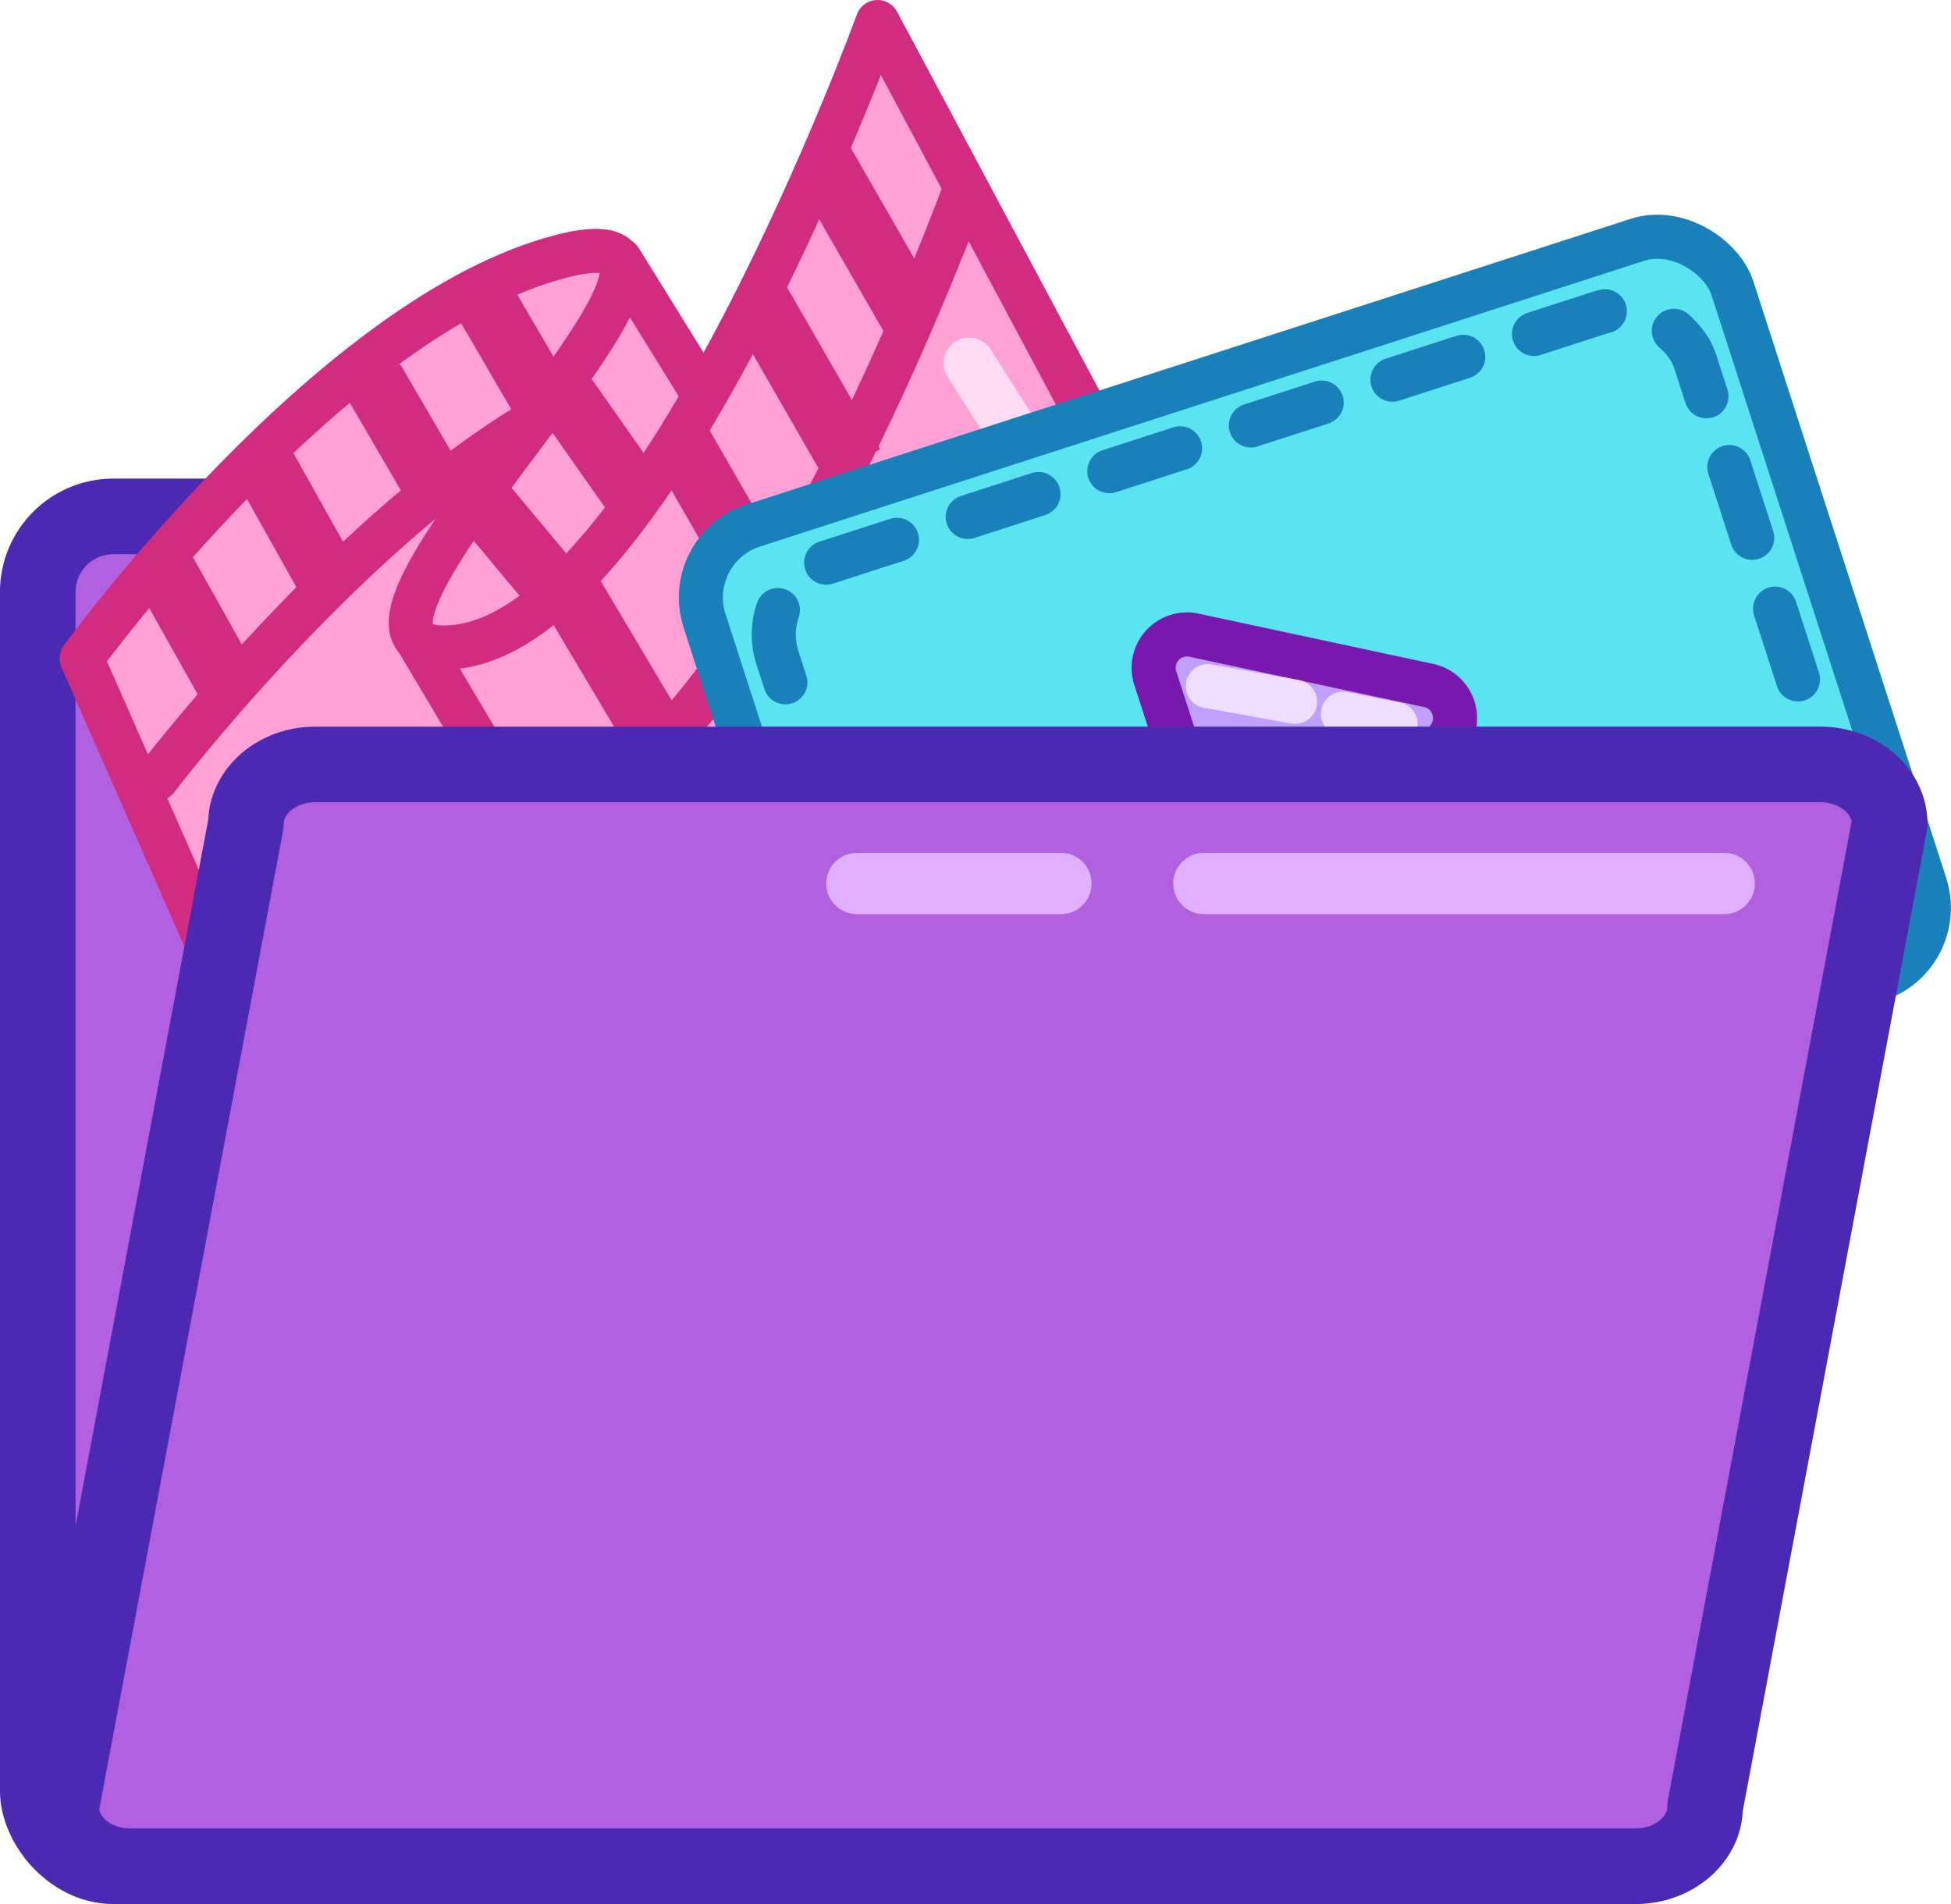 <svg xmlns="http://www.w3.org/2000/svg" viewBox="0 0 191.19 186.61"><defs><style>.cls-1{fill:#b161e0;stroke:#4b29b2;stroke-width:7.41px;}.cls-1,.cls-10,.cls-11,.cls-12,.cls-13,.cls-2,.cls-3,.cls-6,.cls-7,.cls-9{stroke-linecap:round;}.cls-1,.cls-10,.cls-11,.cls-12,.cls-13,.cls-2,.cls-3,.cls-4,.cls-5,.cls-6,.cls-7,.cls-9{stroke-linejoin:round;}.cls-2{fill:#ffa1d5;}.cls-2,.cls-3,.cls-4,.cls-5{stroke:#d12c7f;}.cls-10,.cls-11,.cls-12,.cls-2,.cls-3,.cls-7,.cls-9{stroke-width:4.32px;}.cls-11,.cls-12,.cls-13,.cls-3,.cls-4,.cls-5,.cls-6,.cls-9{fill:none;}.cls-4{stroke-width:6.17px;}.cls-5{stroke-width:8.02px;}.cls-6{stroke:#ffdcf3;stroke-width:5px;}.cls-7,.cls-8{fill:#5ae4f2;}.cls-7,.cls-9{stroke:#1980ba;}.cls-9{stroke-dasharray:7.29 7.29;}.cls-10{fill:#c09fff;stroke:#7719af;}.cls-11,.cls-12{stroke:#efdeff;}.cls-12{stroke-dasharray:7.41;}.cls-13{stroke:#deb0ff;stroke-width:6px;}</style></defs><title>2</title><g id="Слой_2" data-name="Слой 2"><g id="folder"><g id="_2" data-name="2"><rect class="cls-1" x="3.7" y="50.61" width="161.12" height="132.29" rx="7.41"/><polygon class="cls-2" points="23.37 48.17 60.78 25.47 86.78 67.48 40.95 83.53 23.37 48.17"/><path class="cls-2" d="M8,64.53s24.58-33.8,47.2-39.46S25,65.65,44.78,63.38,86,2.16,86,2.16l36.92,69.13S92.76,116.88,75.16,116s28-37.45,14.72-36.63-51.45,54.25-51.45,54.25Z"/><line class="cls-3" x1="71.43" y1="114.08" x2="40.98" y2="62.9"/><path class="cls-2" d="M53.4,79.68c19.81-2.27,41.2-61.22,41.2-61.22l36.93,69.13s-30.15,45.58-47.76,44.73"/><path class="cls-2" d="M15.34,76.36S33,53.15,51.43,41.83"/><line class="cls-4" x1="80.34" y1="15.41" x2="89.56" y2="31.45"/><line class="cls-4" x1="74.36" y1="29.53" x2="83.58" y2="45.56"/><line class="cls-4" x1="66.64" y1="43.32" x2="75.72" y2="59.1"/><line class="cls-4" x1="55.28" y1="56.95" x2="64.59" y2="72.6"/><line class="cls-4" x1="47.5" y1="29.52" x2="53.16" y2="39.23"/><line class="cls-4" x1="36.54" y1="37.22" x2="42.2" y2="46.93"/><line class="cls-4" x1="25.84" y1="45.52" x2="32.3" y2="57.04"/><line class="cls-4" x1="15.94" y1="55.63" x2="22.4" y2="67.14"/><line class="cls-4" x1="54.7" y1="37.84" x2="62.4" y2="48.8"/><line class="cls-4" x1="47.27" y1="49.2" x2="54.47" y2="57.83"/><line class="cls-5" x1="76.63" y1="53.29" x2="110.07" y2="114.63"/><line class="cls-6" x1="94.97" y1="35.59" x2="101.97" y2="46.59"/><rect class="cls-7" x="75.92" y="35.65" width="105.87" height="76.21" rx="7.41" transform="translate(-16.44 43.21) rotate(-17.91)"/><rect class="cls-8" x="81.6" y="41.31" width="94.51" height="64.89" rx="7.41" transform="translate(-16.44 43.21) rotate(-17.91)"/><rect class="cls-9" x="81.6" y="41.31" width="94.51" height="64.89" rx="7.41" transform="translate(-16.44 43.21) rotate(-17.91)"/><path class="cls-10" d="M140,67.18l-23-4.93a3.27,3.27,0,0,0-3.79,4.2l7.24,22.39A3.27,3.27,0,0,0,126,90l15.78-17.47A3.27,3.27,0,0,0,140,67.18Z"/><line class="cls-11" x1="118.36" y1="67.24" x2="126.92" y2="68.78"/><line class="cls-12" x1="131.6" y1="69.95" x2="136.77" y2="70.97"/><path class="cls-1" d="M160.3,182.9H12.75C9,182.9,6,180.29,6,177.09l18.1-96.36c0-3.19,3.05-5.81,6.78-5.81H178.39c3.74,0,6.79,2.62,6.79,5.81l-18.09,96.36C167.09,180.29,164,182.9,160.3,182.9Z"/><line class="cls-13" x1="117.97" y1="86.59" x2="168.97" y2="86.59"/><line class="cls-13" x1="83.97" y1="86.59" x2="103.97" y2="86.59"/></g></g></g></svg>